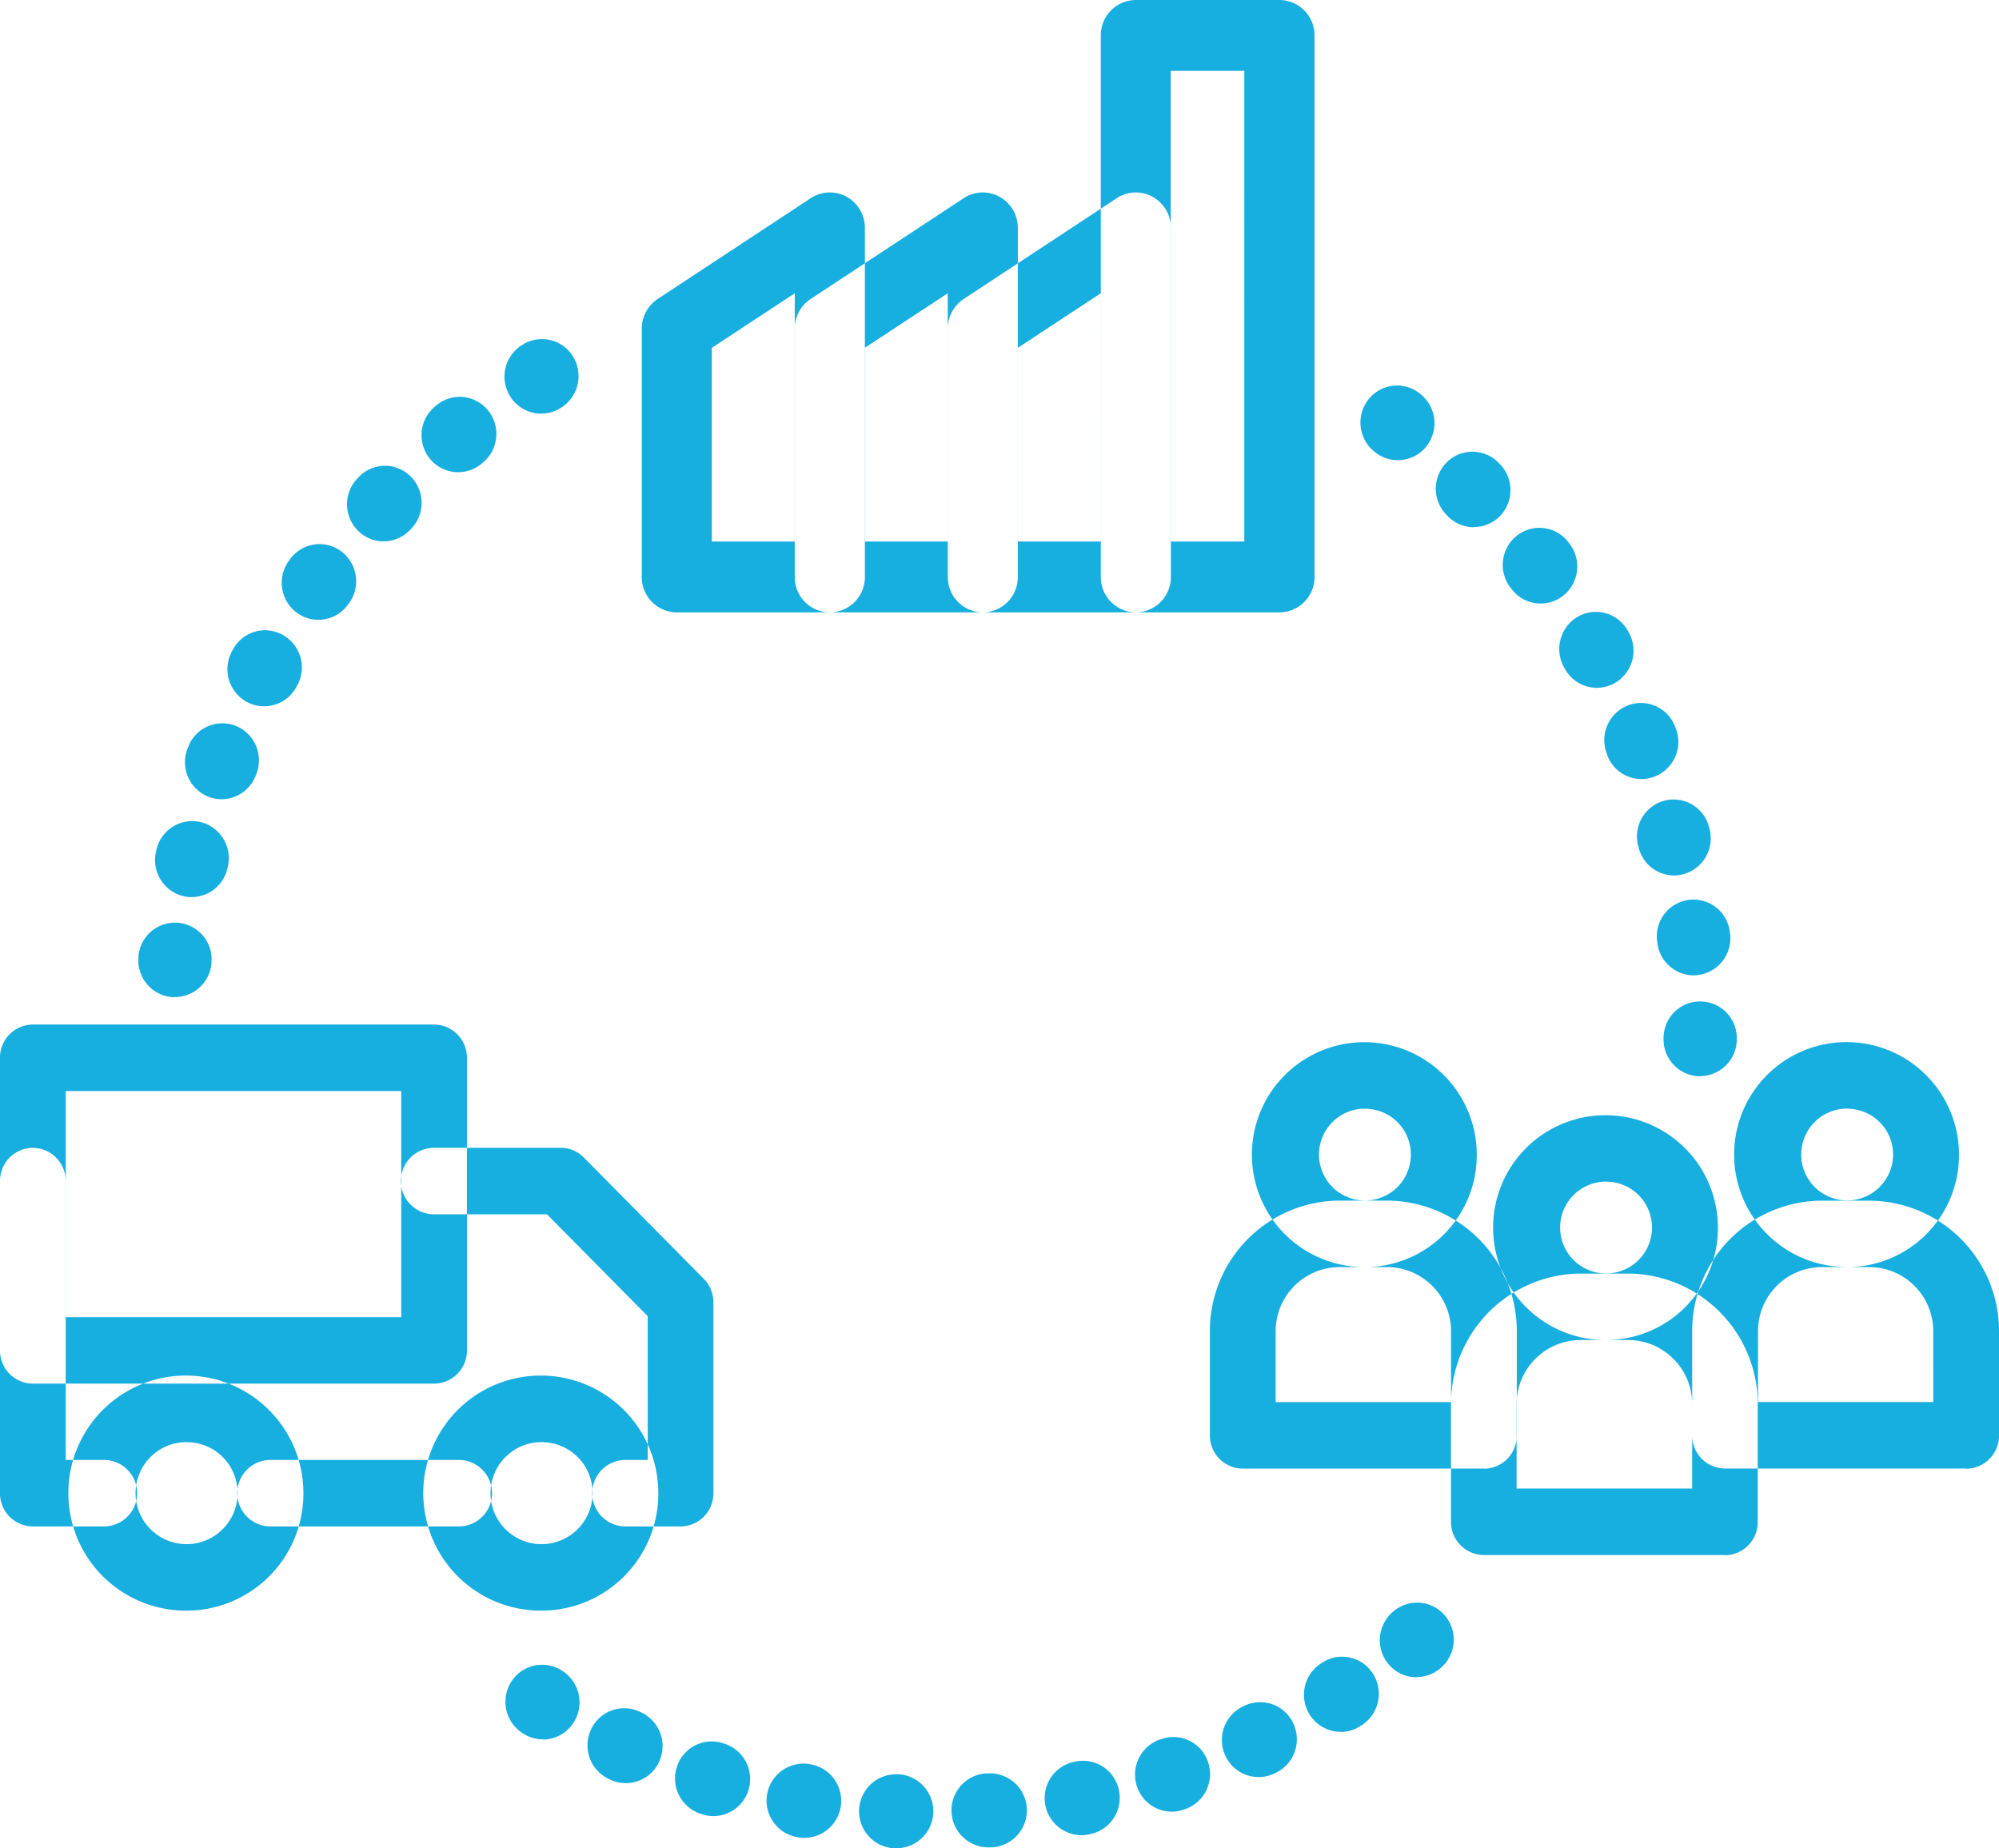 <svg xmlns="http://www.w3.org/2000/svg" width="53" height="49" viewBox="0 0 53 49">
<defs>
    <style>
      .cls-1 {
        fill: #17aee0;
        fill-rule: evenodd;
      }
    </style>
  </defs>
  <path class="cls-1" d="M22,16.235H17.945a0.934,0.934,0,0,1-.929-0.94V8.713a0.943,0.943,0,0,1,.422-0.787l4.057-2.671a0.92,0.92,0,0,1,.95-0.039,0.941,0.941,0,0,1,.486.826v9.253A0.934,0.934,0,0,1,22,16.235Zm-3.128-1.879h2.2V7.775l-2.2,1.447v5.133Zm7.184,1.879H22a0.934,0.934,0,0,1-.929-0.94V8.713a0.943,0.943,0,0,1,.422-0.787l4.057-2.671a0.92,0.92,0,0,1,.95-0.039,0.941,0.941,0,0,1,.486.826v9.253A0.934,0.934,0,0,1,26.058,16.235Zm-3.128-1.879h2.2V7.775l-2.2,1.447v5.133Zm7.184,1.879H26.058a0.934,0.934,0,0,1-.929-0.94V8.713a0.943,0.943,0,0,1,.422-0.787l4.057-2.671a0.921,0.921,0,0,1,.95-0.039,0.941,0.941,0,0,1,.486.826v9.253A0.934,0.934,0,0,1,30.115,16.235Zm-3.127-1.879h2.2V7.775l-2.2,1.447v5.133Zm6.935,1.879H30.115a0.934,0.934,0,0,1-.929-0.94V0.94A0.935,0.935,0,0,1,30.115,0h3.808a0.935,0.935,0,0,1,.929.94V15.295A0.935,0.935,0,0,1,33.923,16.235Zm-2.879-1.879h1.95V1.879h-1.95V14.355ZM11.509,36.682H0.871A0.876,0.876,0,0,1,0,35.8V28.043a0.876,0.876,0,0,1,.871-0.881H11.509a0.877,0.877,0,0,1,.871.881V35.8A0.876,0.876,0,0,1,11.509,36.682ZM1.743,34.92h8.895V28.925H1.743V34.92Zm1.011,5.548H0.871A0.876,0.876,0,0,1,0,39.586V31.312a0.876,0.876,0,0,1,.871-0.881,0.876,0.876,0,0,1,.871.881v7.393H2.754A0.881,0.881,0,0,1,2.754,40.468Zm9.41,0H7.172a0.881,0.881,0,0,1,0-1.763h4.992A0.881,0.881,0,0,1,12.164,40.468Zm5.881,0H16.583a0.881,0.881,0,0,1,0-1.763h0.59V34.893l-2.67-2.7H11.509a0.881,0.881,0,0,1,0-1.763h3.355a0.866,0.866,0,0,1,.616.258l3.18,3.216a0.886,0.886,0,0,1,.255.623v5.059A0.876,0.876,0,0,1,18.044,40.468ZM14.373,42.7a3.116,3.116,0,1,1,3.081-3.116A3.1,3.1,0,0,1,14.373,42.7Zm0-4.468a1.353,1.353,0,1,0,1.338,1.353A1.347,1.347,0,0,0,14.373,38.234ZM4.963,42.7a3.116,3.116,0,1,1,3.081-3.116A3.1,3.1,0,0,1,4.963,42.7Zm0-4.468A1.353,1.353,0,1,0,6.3,39.586,1.347,1.347,0,0,0,4.963,38.234Zm31.244-4.64a2.981,2.981,0,1,1,2.947-2.98A2.967,2.967,0,0,1,36.207,33.593Zm0-4.2a1.218,1.218,0,1,0,1.2,1.218A1.213,1.213,0,0,0,36.207,29.395Zm3.136,9.543H32.95a0.877,0.877,0,0,1-.872-0.881V35.3a3.456,3.456,0,0,1,3.433-3.471h1.27A3.456,3.456,0,0,1,40.215,35.3v2.755A0.877,0.877,0,0,1,39.343,38.938Zm-5.521-1.763h4.65V35.3a1.7,1.7,0,0,0-1.69-1.708h-1.27a1.7,1.7,0,0,0-1.69,1.708v1.873Zm15.17-3.582a2.981,2.981,0,1,1,2.947-2.98A2.967,2.967,0,0,1,48.992,33.593Zm0-4.2a1.218,1.218,0,1,0,1.2,1.218A1.213,1.213,0,0,0,48.992,29.395Zm3.136,9.543H45.736a0.876,0.876,0,0,1-.871-0.881V35.3A3.456,3.456,0,0,1,48.3,31.831h1.27A3.456,3.456,0,0,1,53,35.3v2.755A0.876,0.876,0,0,1,52.129,38.938Zm-5.521-1.763h4.65V35.3a1.7,1.7,0,0,0-1.69-1.708H48.3a1.7,1.7,0,0,0-1.69,1.708v1.873ZM42.6,35.526a2.98,2.98,0,1,1,2.947-2.98A2.967,2.967,0,0,1,42.6,35.526Zm0-4.2a1.218,1.218,0,1,0,1.2,1.218A1.213,1.213,0,0,0,42.6,31.328Zm3.136,9.9H39.343a0.876,0.876,0,0,1-.872-0.881V37.235A3.456,3.456,0,0,1,41.9,33.764h1.27a3.456,3.456,0,0,1,3.433,3.471v3.114A0.876,0.876,0,0,1,45.736,41.231Zm-5.521-1.763h4.65V37.235a1.7,1.7,0,0,0-1.69-1.709H41.9a1.7,1.7,0,0,0-1.69,1.709v2.233ZM37.06,12.2a0.96,0.96,0,0,1-.587-0.2l-0.018-.014a0.989,0.989,0,0,1-.188-1.376,0.964,0.964,0,0,1,1.36-.19l0.022,0.017a0.989,0.989,0,0,1,.185,1.376A0.966,0.966,0,0,1,37.06,12.2ZM44.9,25.858A0.975,0.975,0,0,1,43.943,25l-0.006-.05a0.971,0.971,0,1,1,1.925-.258l0.007,0.055a0.98,0.98,0,0,1-.838,1.1A0.967,0.967,0,0,1,44.9,25.858ZM44.386,23.21a0.973,0.973,0,0,1-.937-0.727l-0.013-.048a0.983,0.983,0,0,1,.682-1.205,0.97,0.97,0,0,1,1.192.69l0.014,0.054a0.983,0.983,0,0,1-.686,1.2A0.963,0.963,0,0,1,44.386,23.21Zm-0.86-2.556a0.971,0.971,0,0,1-.9-0.6L42.611,20a0.986,0.986,0,0,1,.519-1.286,0.967,0.967,0,0,1,1.272.524l0.021,0.051a0.986,0.986,0,0,1-.522,1.285A0.957,0.957,0,0,1,43.527,20.654Zm-1.187-2.419a0.969,0.969,0,0,1-.84-0.488L41.474,17.7a0.988,0.988,0,0,1,.348-1.343,0.965,0.965,0,0,1,1.329.352l0.027,0.047a0.988,0.988,0,0,1-.35,1.343A0.959,0.959,0,0,1,42.339,18.235ZM40.847,16a0.966,0.966,0,0,1-.768-0.381l-0.032-.041a0.989,0.989,0,0,1,.172-1.378,0.964,0.964,0,0,1,1.363.174l0.033,0.043a0.989,0.989,0,0,1-.173,1.378A0.961,0.961,0,0,1,40.847,16Zm-1.77-2.023a0.963,0.963,0,0,1-.684-0.285l-0.035-.035a0.99,0.99,0,0,1-.011-1.389,0.964,0.964,0,0,1,1.373-.011l0.04,0.04a0.99,0.99,0,0,1,.005,1.389A0.962,0.962,0,0,1,39.077,13.972Zm6,14.557a0.977,0.977,0,0,1-.971-0.982V27.521a0.971,0.971,0,1,1,1.942,0v0.025A0.977,0.977,0,0,1,45.076,28.529Zm-40.434-2.1a0.949,0.949,0,0,1-.1,0,0.979,0.979,0,0,1-.87-1.075l0-.026a0.971,0.971,0,1,1,1.932.2l0,0.024A0.975,0.975,0,0,1,4.642,26.433Zm0.441-2.65a0.97,0.97,0,0,1-.226-0.027,0.983,0.983,0,0,1-.72-1.183l0.012-.052a0.971,0.971,0,0,1,1.17-.727,0.983,0.983,0,0,1,.719,1.183l-0.012.052A0.974,0.974,0,0,1,5.083,23.783Zm0.792-2.595a0.957,0.957,0,0,1-.348-0.066,0.985,0.985,0,0,1-.558-1.269l0.019-.05a0.968,0.968,0,0,1,1.255-.563A0.985,0.985,0,0,1,6.8,20.509l-0.019.049A0.972,0.972,0,0,1,5.875,21.188ZM7,18.724a0.959,0.959,0,0,1-.464-0.12,0.988,0.988,0,0,1-.388-1.332l0.027-.05A0.965,0.965,0,0,1,7.5,16.834a0.988,0.988,0,0,1,.383,1.334l-0.024.043A0.969,0.969,0,0,1,7,18.724Zm1.44-2.292a0.959,0.959,0,0,1-.572-0.189,0.989,0.989,0,0,1-.211-1.372l0.033-.046a0.964,0.964,0,0,1,1.358-.208,0.989,0.989,0,0,1,.206,1.373l-0.029.04A0.966,0.966,0,0,1,8.441,16.431Zm1.726-2.08A0.962,0.962,0,0,1,9.5,14.078a0.99,0.99,0,0,1-.03-1.388l0.039-.041a0.963,0.963,0,0,1,1.373-.024,0.99,0.99,0,0,1,.024,1.388l-0.034.036A0.963,0.963,0,0,1,10.168,14.351Zm1.982-1.833a0.965,0.965,0,0,1-.759-0.369,0.989,0.989,0,0,1,.152-1.38l0.042-.034a0.964,0.964,0,0,1,1.365.155,0.989,0.989,0,0,1-.153,1.38l-0.04.033A0.96,0.96,0,0,1,12.15,12.518Zm2.2-1.553a0.969,0.969,0,0,1-.834-0.477,0.988,0.988,0,0,1,.334-1.347l0.019-.011a0.965,0.965,0,0,1,1.333.333,0.988,0.988,0,0,1-.33,1.348l-0.024.014A0.958,0.958,0,0,1,14.353,10.965Zm23.207,33.5a0.965,0.965,0,0,1-.752-0.36,0.99,0.99,0,0,1,.137-1.382l0.019-.016a0.966,0.966,0,0,1,1.367.142,0.988,0.988,0,0,1-.14,1.38l0,0-0.013.011A0.96,0.96,0,0,1,37.56,44.461ZM23.787,49h-0.05l-0.049,0a0.982,0.982,0,0,1,.1-1.961l0.049,0A0.982,0.982,0,0,1,23.787,49Zm2.426-.023a0.982,0.982,0,0,1-.066-1.962l0.048,0a0.982,0.982,0,0,1,.135,1.959l-0.048,0Zm-4.887-.252a0.96,0.96,0,0,1-.167-0.015L21.109,48.7a0.982,0.982,0,0,1,.337-1.934l0.045,0.008A0.983,0.983,0,0,1,21.326,48.725Zm7.341-.071a0.983,0.983,0,0,1-.183-1.946l0.045-.009a0.972,0.972,0,0,1,1.14.774,0.981,0.981,0,0,1-.766,1.153l-0.05.01A0.962,0.962,0,0,1,28.668,48.654Zm-9.751-.507a0.959,0.959,0,0,1-.283-0.043l-0.046-.014a0.984,0.984,0,0,1-.647-1.225,0.969,0.969,0,0,1,1.211-.655L19.2,46.225a0.984,0.984,0,0,1,.646,1.225A0.973,0.973,0,0,1,18.916,48.147Zm12.149-.117a0.972,0.972,0,0,1-.923-0.678,0.984,0.984,0,0,1,.622-1.238l0.046-.015a0.969,0.969,0,0,1,1.224.629,0.984,0.984,0,0,1-.622,1.238l-0.046.015A0.962,0.962,0,0,1,31.066,48.03Zm-14.471-.756A0.959,0.959,0,0,1,16.2,47.19l-0.049-.022a0.986,0.986,0,0,1-.488-1.3,0.967,0.967,0,0,1,1.284-.494l0.04,0.018a0.986,0.986,0,0,1,.495,1.3A0.971,0.971,0,0,1,16.594,47.274Zm16.775-.162a0.97,0.97,0,0,1-.881-0.567,0.987,0.987,0,0,1,.469-1.305L33,45.22a0.966,0.966,0,0,1,1.291.473A0.986,0.986,0,0,1,33.825,47l-0.045.021A0.959,0.959,0,0,1,33.37,47.113Zm2.175-1.2a0.968,0.968,0,0,1-.823-0.46,0.989,0.989,0,0,1,.306-1.354l0.041-.026a0.965,0.965,0,0,1,1.339.31A0.989,0.989,0,0,1,36.1,45.74l-0.041.026A0.958,0.958,0,0,1,35.545,45.917Zm-21.151.2a0.957,0.957,0,0,1-.494-0.137l-0.028-.017a0.988,0.988,0,0,1-.33-1.348,0.965,0.965,0,0,1,1.333-.334l0.015,0.009a0.988,0.988,0,0,1,.341,1.345A0.969,0.969,0,0,1,14.394,46.119Z"/>
</svg>

